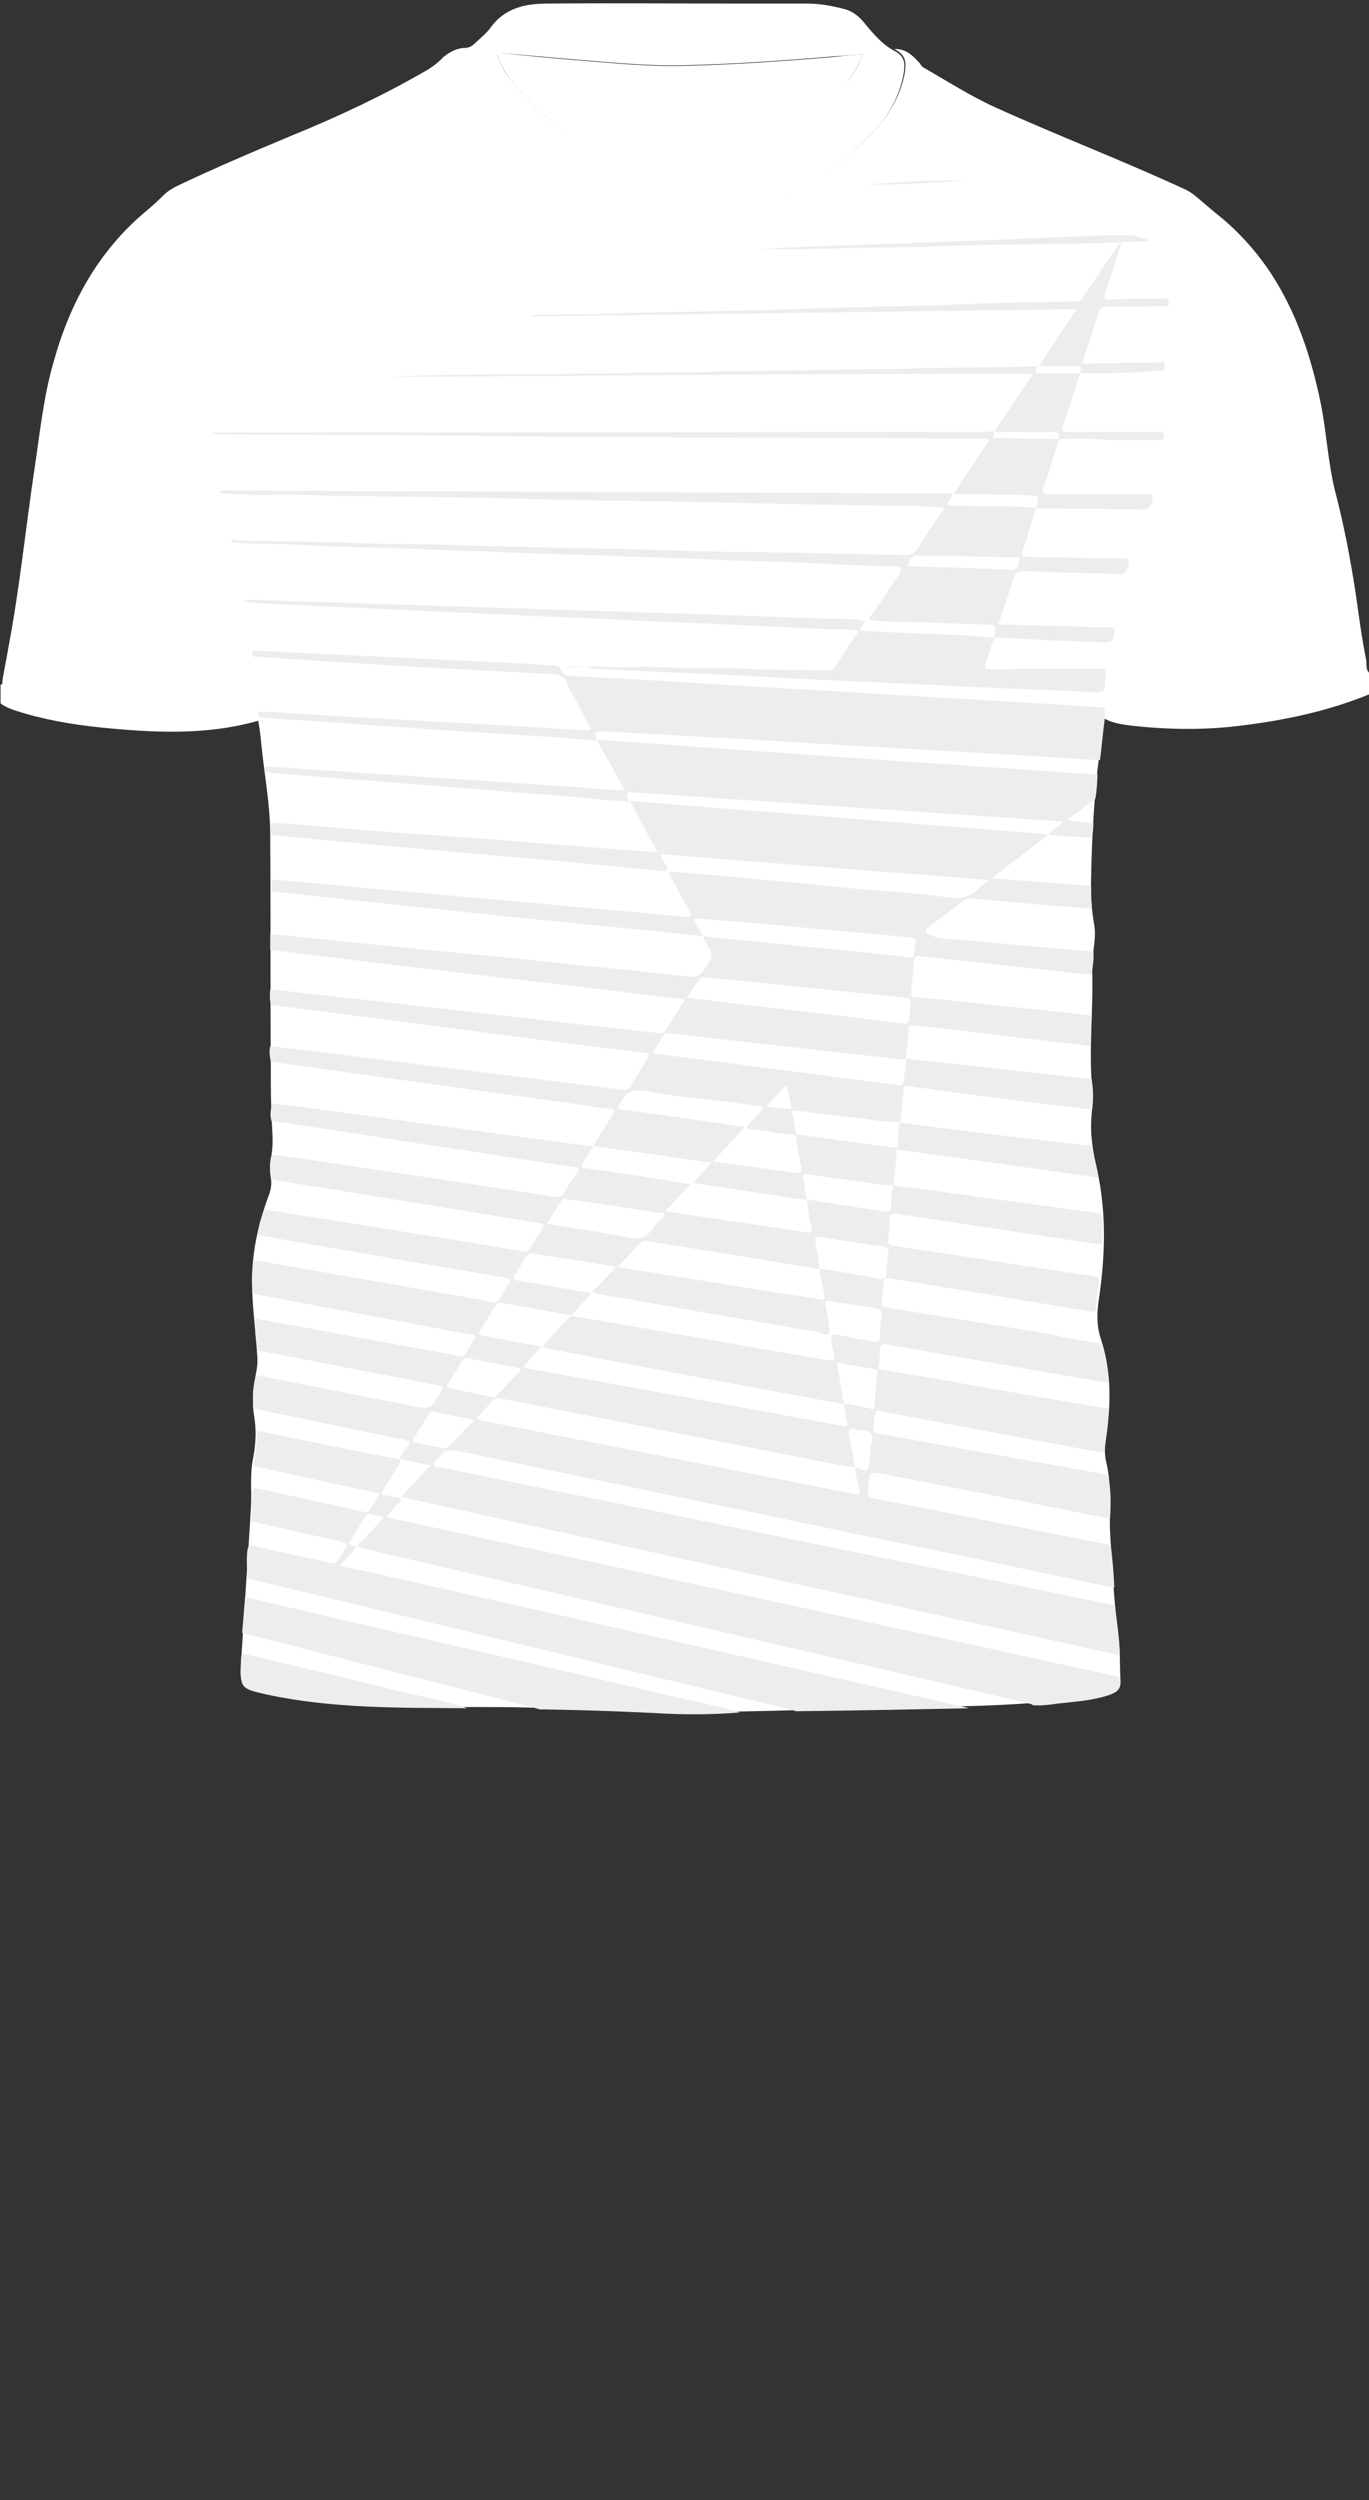 <!--?xml version="1.0" encoding="utf-8"?-->
<!-- Generator: Adobe Illustrator 24.2.3, SVG Export Plug-In . SVG Version: 6.00 Build 0)  -->
<svg version="1.1" id="Camada_1" xmlns="http://www.w3.org/2000/svg" xmlns:xlink="http://www.w3.org/1999/xlink" x="0px" y="0px" viewBox="0 0 229 418" style="enable-background:new 0 0 229 418;" xml:space="preserve">
<rect x="0" y="0" width="229" height="418" fill="#333333" stroke="none"/>
<style type="text/css">
	.st0{fill:#FD0202;}
	.st1{fill:#D80101;}
	.st2{fill:#383737;}
</style>
<g onclick="select(this)" class="" id="gola-primaria" fill="#ffffff">
	<path d="M78,8c0.8-0.1,1.3-0.6,1.8-1.1c0.8-0.7,1.6-1.4,2.2-2.2c2.4-3.4,5.9-4.1,9.6-4.1c10.8-0.1,21.7,0,32.5,0
		c3.7,0,7.4,0,11,0c2.1,0,4.1,0.4,6.1,0.9c1.2,0.3,2.2,1,3.1,2c1.5,1.8,3,3.7,5.1,4.9c1.9,0.9,2.2,2,1.6,4.7c-0.9,4-3.1,7.3-6,10.1
		c-3.2,3.1-6.7,5.8-10.6,8c-2.5,1.4-5,2.6-7.6,3.6c-4.9,1.8-10,2.5-15.3,2.1c-6.9-0.5-13.4-2.4-19.3-6.2c-4.7-3-9.1-6.2-12.5-10.7
		c-1.6-2.1-2.7-4.4-3.4-7C75.9,10.5,76.2,9.2,78,8z M144.3,9.1c-1.6,0.1-3.1,0.2-4.5,0.3c-8.3,0.7-16.6,1.3-25,1.5
		c-6.4,0.2-12.8-0.5-19.1-1C91.8,9.6,88,9.2,84.1,8.9C83.3,8.8,83,9,83.4,9.8c0.5,1.1,1,2.3,1.8,3.2c3.9,4.9,8.5,9,14.2,11.7
		c5.4,2.7,11.2,4.2,17.3,3.4c9.8-1.2,17.7-6,24.1-13.4C142.3,13.2,143.5,11.4,144.3,9.1z"></path>
</g>
<g onclick="select(this)" class="" id="estampa-primaria" fill="#ffffff">
	<path d="M229,116.1c-6.9,2.8-14,4.3-21.3,5.2c-6.2,0.8-12.4,0.7-18.6,0c-1.5-0.2-3.1-0.4-4.6-1.3c-0.2,2.1-0.4,4.1-0.6,6
		c-0.9,7.2-1.3,14.5-1.4,21.8c0,2.2,0.1,4.4,0.5,6.6c0.4,2-0.1,3.9-0.2,5.8c0,0.7-0.2,1.4-0.1,2.2c0.2,6.5-0.6,13.1,0,19.6
		c0.1,1.5,0,3-0.1,4.4c-0.3,3.1,0.2,6.1,0.9,9.1c1.6,7.2,1.4,14.5,0.3,21.8c-0.3,2.1-0.4,4.2,0.3,6.4c1.8,5.4,1.8,11,0.9,16.6
		c-0.2,1.5-0.3,2.9,0.1,4.4c0.9,3.8,0.4,7.7,0.6,11.6c0.3,5.9,0.7,11.8,1.4,17.7c0.3,2,0.2,4.1,0.3,6.2c0,1.7-0.4,2.2-2.1,2.7
		c-3,0.9-6.1,1.2-9.2,1.5c-7.7,0.8-15.4,0.9-23.1,1c-11.2,0.2-22.5,0.7-33.7,0.8c-12.5,0.2-24.9-0.8-37.4-0.8
		c-8.4,0-16.8-0.1-25.2-0.7c-4.1-0.3-8.3-0.8-12.4-1.7c-0.2,0-0.3-0.1-0.5-0.1c-3.4-0.8-3.7-1.2-3.5-4.7c0.5-7.7,1-15.5,1.5-23.2
		c0.1-2.1,0.3-4.1,0.2-6.2c0-1.8,0-3.5,0.4-5.3c0.4-2.3,0.5-4.5,0.1-6.8c-0.4-2.5-0.1-5,0.4-7.5c0.2-1,0.2-2,0.1-3
		c-0.3-4.5-1-9.1-0.8-13.6c0.2-4.4,1.2-8.5,2.7-12.6c0.4-1,0.6-2,0.4-3.1c-0.2-1.2-0.2-2.5,0.1-3.7c0.3-1.7,0.2-3.3,0.1-5
		c-0.2-3.3-0.2-6.5-0.2-9.8c-0.1-12.9,0-25.9-0.1-38.8c0-5.1-1-10.2-1.5-15.3c-0.1-1.3-0.3-2.6-0.5-3.8c-8.8,2.5-17.7,2-26.6,1.1
		c-4.7-0.5-9.4-1.3-14-2.8c-0.9-0.3-1.7-0.6-2.5-1.2c0-1,0-2.1,0-3.1c0.4-0.1,0.3-0.4,0.3-0.7c0.3-1.8,0.7-3.7,1-5.5
		c1.9-10,2.9-20.1,4.4-30.1c0.9-6,1.5-12,3.2-17.8c2.7-9.7,7.4-18.3,15.2-24.9c1.1-0.9,2.2-1.9,3.2-2.9c0.6-0.6,1.3-1,2-1.4
		c6.5-3.1,13.1-5.9,19.8-8.7c7.6-3.1,15-6.6,22.1-10.7c1-0.6,2-1.3,2.8-2.2C75.2,8.7,76.4,8,78,8c-1.7,1.3-2.1,2.5-1.5,4.8
		c0.7,2.5,1.8,4.8,3.4,7c3.3,4.5,7.8,7.8,12.5,10.7c5.9,3.7,12.4,5.7,19.3,6.2c5.2,0.4,10.3-0.4,15.3-2.1c2.7-1,5.2-2.2,7.6-3.6
		c3.9-2.2,7.4-4.9,10.6-8c2.8-2.8,5.1-6.1,6-10.1c0.6-2.7,0.2-3.8-1.6-4.7c1.8-0.1,3,1,4.1,2.2c0.3,0.3,0.4,0.7,0.8,0.9
		c4,2.3,7.9,4.8,12.1,6.7c10.4,4.7,21.1,8.8,31.5,13.6c0.7,0.3,1.3,0.7,1.9,1.2c1.1,0.9,2.1,1.8,3.2,2.7c3.7,2.9,6.8,6.3,9.4,10.2
		c4.3,6.6,6.7,13.9,8.3,21.6c1,4.9,1.2,9.8,2.4,14.7c1.5,5.7,2.6,11.5,3.5,17.4c0.5,3.6,1,7.3,1.7,10.8c0.2,0.8-0.2,1.9,0.8,2.5
		C229,113.7,229,114.9,229,116.1z"></path>
	<path d="M144.3,9.1c-0.8,2.3-2.1,4.1-3.5,5.8c-6.4,7.4-14.3,12.2-24.1,13.4c-6.1,0.7-11.8-0.8-17.3-3.4C93.8,22,89.1,18,85.2,13
		c-0.8-1-1.3-2.1-1.8-3.2c-0.4-0.9-0.1-1,0.7-0.9c3.9,0.4,7.7,0.8,11.6,1.1c6.4,0.5,12.7,1.2,19.1,1c8.3-0.2,16.7-0.8,25-1.5
		C141.3,9.3,142.7,9.2,144.3,9.1z"></path>
</g>
<g onclick="select(this)" class="" id="estampa-secundaria" fill="#ededed">
	<path d="M184.2,224.6c0.8,2.1,1.1,4.3,1.2,6.5c-0.2,0-0.5,0-0.7,0c-12.1-2.1-24.2-4.2-36.3-6.3
		c-0.9-0.2-1.1,0.1-1.2,0.9c-0.1,1.1,0,2.2-0.3,3.3c-2-0.4-4.1-0.6-6.1-1.1c-0.8-0.2-0.8,0-0.7,0.7c0.4,2,0.7,4.1,1,6.1
		c-0.3,0-0.6,0-0.8-0.1c-6.5-1.2-13-2.4-19.5-3.6c-9.3-1.7-18.6-3.5-27.9-5.3c-0.7-0.1-1.5-0.1-2.2-0.6c1.6-1.7,3.1-3.4,4.8-5.2
		c-4-0.7-7.8-1.4-11.6-2.1c-0.6-0.1-0.8,0.2-1.1,0.6c-0.8,1.4-1.7,2.7-2.5,4.1c-0.4,0.6-0.1,0.7,0.4,0.8c1.3,0.2,2.5,0.5,3.8,0.7
		c2,0.4,4,0.8,6.1,1.1c-1.1,1.2-2,2.2-3,3.4c0.3,0.1,0.5,0.2,0.7,0.3c4,0.7,8.1,1.5,12.1,2.2c9.9,1.8,19.8,3.6,29.7,5.4
		c3.6,0.7,7.2,1.3,10.8,2c0.6,0.1,1,0.1,0.8-0.7c-0.3-1-0.4-2-0.6-3.1c1.5,0.3,3,0.5,4.4,0.9c0.7,0.2,0.8-0.1,0.8-0.7
		c0.1-2,0.3-3.9,0.5-5.9c5.4,0.9,10.9,1.8,16.4,2.8c7.4,1.3,14.8,2.6,22.2,3.8c0.1,2.5-0.4,4.9-0.7,7.3c-0.2,0-0.5,0-0.7,0
		c-7.9-1.5-15.8-2.9-23.6-4.4c-4.3-0.8-8.6-1.6-12.9-2.4c-0.3-0.1-0.9-0.3-1,0.1c-0.3,1-0.5,2.1-0.3,3.1c0.1,0.6,1,0.5,1.6,0.6
		c7.4,1.4,14.7,2.7,22.1,4c5.1,0.9,10.3,1.8,15.4,2.8c0.6,2.4,0.5,4.8,0.4,7.2c-0.4,0-0.7,0-1.1-0.1c-5-1-10-2-15-3
		c-7.2-1.4-14.3-2.8-21.5-4.2c-2.8-0.5-2.7-0.5-2.9,2.5c-0.1,1.1,0.2,1.4,1.3,1.6c6.5,1.2,12.9,2.5,19.4,3.8
		c6.6,1.3,13.3,2.6,19.9,3.9c0.3,2.4,0.5,4.8,0.6,7.1c-0.4-0.1-0.9-0.1-1.3-0.2c-2.9-0.6-5.7-1.2-8.6-1.8
		c-11.4-2.4-22.8-4.8-34.2-7.1c-8.5-1.8-16.9-3.6-25.4-5.3c-13.4-2.8-26.8-5.6-40.2-8.4c-1.4-0.3-2.4-0.2-3.2,1
		c-0.3,0.5-1.1,0.7-0.9,1.3c0.2,0.5,1,0.4,1.5,0.5c9.2,1.9,18.4,3.8,27.5,5.6c8.8,1.8,17.5,3.6,26.3,5.4c12.2,2.5,24.5,5,36.7,7.5
		c7.3,1.5,14.6,3,21.9,4.5c0.3,2.8,0.8,5.5,0.8,8.3c-1.3-0.3-2.5-0.5-3.8-0.8c-12.6-2.8-25.1-5.5-37.6-8.3
		c-14.7-3.2-29.5-6.5-44.2-9.7c-9.1-2-18.2-4-27.2-6c-2.4-0.5-4.8-1.1-7.4-1.6c1.7-1.9,3.3-3.6,4.9-5.3c-1.8-0.4-3.4-0.7-5.2-1.1
		c0.5-0.8,0.8-1.4,1.3-2c0.6-0.7,0.5-1-0.5-1.2c-8.4-1.7-16.8-3.5-25.2-5.2c-0.2-1.9-0.1-3.7,0.4-5.5c0.3,0,0.6,0.1,1,0.1
		c8.3,1.6,16.6,3.3,24.9,4.9c3.4,0.7,3.3,0.6,5.1-2.4c0.4-0.7,0.3-0.9-0.5-1c-3.5-0.6-7-1.4-10.5-2c-6.6-1.3-13.1-2.6-19.7-3.8
		c-0.4-1.8-0.4-3.5-0.5-5.3c0.1,0,0.2,0,0.4,0c10.6,1.9,21.1,3.9,31.7,5.8c3.4,0.6,2.4,1.1,4.3-1.9c0.1-0.2,0.2-0.4,0.3-0.5
		c0.3-0.4,0.3-0.7-0.3-0.8c-0.7-0.1-1.3-0.2-2-0.3c-11.6-2.2-23.1-4.3-34.7-6.5c-0.1-1.9-0.3-3.8,0.2-5.6c0.4,0.1,0.9,0.1,1.3,0.2
		c12.2,2.1,24.4,4.3,36.6,6.4c3.3,0.6,2.3,1.1,4.2-1.9c0.1-0.2,0.2-0.4,0.4-0.6c0.7-0.8,0.3-1.1-0.6-1.2c-7.4-1.3-14.8-2.5-22.2-3.8
		c-6.4-1.1-12.7-2.2-19.1-3.3c0.1-1.5,0.6-2.9,1.1-4.3c4.8,0.8,9.6,1.5,14.4,2.3c9.6,1.5,19.2,3.1,28.8,4.7c0.5,0.1,0.9,0.1,1.2-0.4
		c0.7-1.1,1.4-2.3,2.1-3.4c0.3-0.6,0.3-0.8-0.4-0.9c-2.5-0.4-5-0.8-7.4-1.2c-9.2-1.5-18.3-3-27.5-4.5c-3.3-0.5-6.7-1-10-1.6
		c-0.3-1.4-0.3-2.8,0.1-4.2c1.9,0.3,3.8,0.5,5.7,0.8c7.3,1.1,14.7,2.2,22,3.3c6.6,1,13.1,2,19.6,3c0.8,0.1,1.3-0.1,1.7-0.9
		c0.6-1.1,1.3-2.1,2-3.1c0.6-0.8,0.2-0.9-0.6-1c-5.6-0.8-11.3-1.7-16.9-2.6c-5.5-0.8-11-1.6-16.5-2.5c-5.7-0.9-11.4-1.8-17.1-2.6
		c-0.3-1-0.1-1.9,0.1-2.9c1.5,0.2,2.9,0.3,4.4,0.5c5.7,0.8,11.3,1.5,17,2.3c5.6,0.8,11.2,1.5,16.8,2.3c5.2,0.7,10.3,1.4,15.5,2.1
		c-0.5,0.9-1.1,1.8-1.6,2.6c-0.4,0.6-0.4,0.9,0.4,1c5.7,0.8,11.3,1.7,17,2.6c0.3,0.1,0.7,0.1,1-0.2c0.9-1,1.9-2.1,3-3.3
		c-2.7-0.4-5.2-0.7-7.6-1.1c-4.1-0.6-8.1-1.1-12.2-1.7c1.1-1.8,2.2-3.5,3.3-5.3c0.4-0.7,0.3-0.9-0.5-0.9c-1.2-0.1-2.3-0.3-3.4-0.5
		c-7.2-1-14.4-2-21.7-3c-5.5-0.8-11.1-1.5-16.6-2.3c-5-0.7-10-1.4-15-2.1c-0.2-0.9-0.3-1.7-0.1-2.6c3.1,0.4,6.2,0.7,9.3,1.1
		c6.1,0.8,12.2,1.5,18.3,2.3c5.7,0.7,11.4,1.4,17.1,2.1c4.8,0.6,9.5,1.2,14.2,1.8c0.7,0.1,1.2-0.1,1.5-0.8c0.7-1.2,1.5-2.4,2.2-3.6
		c1.1-1.7,1-1.7-0.9-1.9c-6.7-0.8-13.3-1.6-19.9-2.5c-8.4-1.1-16.8-2.2-25.3-3.3c-5.5-0.7-10.9-1.4-16.4-2.1
		c-0.2-0.9-0.2-1.7-0.1-2.6c3.5,0.4,7,0.8,10.6,1.2c4.8,0.5,9.5,1,14.3,1.6c4.7,0.5,9.4,1.1,14.1,1.6c4.7,0.5,9.4,1.1,14.1,1.6
		c3.9,0.4,7.8,0.9,11.8,1.3c0.4,0,0.8,0.2,1.1-0.2c1.1-1.8,2.2-3.6,3.4-5.4c-2.7-0.3-5.1-0.6-7.6-0.9c-6.4-0.8-12.9-1.6-19.3-2.3
		c-7.6-0.9-15.3-1.8-22.9-2.7c-6.5-0.8-13.1-1.6-19.6-2.4c0-0.9,0-1.7,0-2.6c1.2,0.1,2.3,0.1,3.5,0.3c6.9,0.7,13.8,1.4,20.7,2.1
		c5.1,0.5,10.2,1,15.4,1.5c5.2,0.5,10.3,1.1,15.5,1.6c4.4,0.4,8.7,0.9,13.1,1.4c3.6,0.4,3.5,0.5,5.4-2.6c0.3-0.5,0.3-0.9,0.1-1.4
		c-0.4-0.9-1.1-1.6-1.3-2.6c5.2,0.6,10.5,1.1,15.7,1.6c5.8,0.6,11.6,1.1,17.4,1.8c2.7,0.3,2,0.6,2.4-2.1c0.1-0.8-0.2-1-1-1.1
		c-5.5-0.5-11-1-16.6-1.5c-4.1-0.4-8.1-0.8-12.1-1.1c-2.1-0.2-4.3-0.3-6.4-0.5c-0.8-0.1-1,0.1-0.6,0.8c0.4,0.7,0.8,1.4,1.2,2.1
		c-0.4,0-0.8,0-1.2-0.1c-5.3-0.6-10.6-1.1-15.8-1.6c-5.7-0.6-11.3-1.1-17-1.7c-6.5-0.7-13.1-1.4-19.6-2.1c-6.2-0.6-12.4-1.3-18.5-2
		c-0.1-0.6-0.1-1.3,0-1.9c0.7,0,1.4,0,2,0.1c6.5,0.6,13,1.2,19.5,1.8c5,0.4,10,0.9,15,1.3c5.8,0.5,11.7,1.1,17.5,1.6
		c4.8,0.4,9.7,0.9,14.5,1.3c0.5,0.1,1.1,0.2,1.7-0.1c-1.3-2.5-2.6-4.8-3.9-7.3c0.5,0,0.8,0,1.2,0c3.2,0.3,6.4,0.5,9.5,0.8
		c6.6,0.6,13.2,1.2,19.8,1.9c5.6,0.5,11.2,0.8,16.8,1.6c3,0.5,4.4-1.4,6.3-3c-18.3-1.4-36.5-2.8-54.9-4.3c0,0.2,0,0.4,0.1,0.5
		c0.3,0.8,1.3,1.7,0.9,2.1c-0.5,0.5-1.7,0.1-2.7,0c-5.8-0.5-11.5-1.1-17.3-1.6c-4.9-0.4-9.8-0.9-14.7-1.3
		c-6.6-0.6-13.2-1.2-19.8-1.8c-3.9-0.4-7.8-0.7-11.7-1.1c0-0.3-0.1-0.6-0.1-1c-0.2-1.3,0.7-1,1.4-1c6.6,0.5,13.2,1.1,19.8,1.6
		c3.8,0.3,7.6,0.5,11.5,0.8c5.6,0.4,11.2,0.9,16.8,1.3c2.8,0.2,5.6,0.5,8.5,0.7c2.2,0.2,4.4,0.3,6.8,0.5c-1.6-2.9-3.1-5.7-4.6-8.6
		c23.4,1.9,46.5,3.7,70,5.6c-3.2,2.5-6.2,4.8-9.5,7.3c2.3,0.2,4.3,0.4,6.4,0.5c3.4,0.3,6.8,0.6,10.1,0.8c-0.2,1.3,0.3,2.5,0.2,3.8
		c-1.9-0.1-3.7-0.3-5.6-0.4c-4.9-0.4-9.8-0.9-14.6-1.3c-0.4,0-0.7-0.1-1,0.2c-2.1,1.6-4.1,3.1-6.2,4.7c-0.5,0.4-0.5,0.8,0,1
		c0.7,0.3,1.4,0.7,2.2,0.8c1.7,0.1,3.4,0.3,5.1,0.4c6.8,0.6,13.6,1.2,20.4,1.8c0.1,1.3-0.1,2.5-0.3,3.8c-2.6-0.1-5.2-0.5-7.7-0.8
		c-4.4-0.4-8.8-0.9-13.2-1.4c-2.6-0.3-5.1-0.5-7.7-0.8c-0.5-0.1-1-0.2-1.1,0.6c-0.1,1.8-0.3,3.6-0.5,5.4c-0.1,0.6,0.2,0.8,0.7,0.8
		c5.6,0.5,11.1,1.1,16.7,1.7c4.3,0.4,8.6,0.9,12.8,1.4c-0.1,1.7-0.2,3.4-0.2,5.1c-0.5-0.1-0.9-0.1-1.4-0.2
		c-3.8-0.4-7.6-0.9-11.4-1.3c-5.6-0.7-11.2-1.4-16.8-2c-0.5-0.1-0.8,0-0.8,0.6c-0.1,1.7-0.3,3.4-0.5,5.1c-0.6,0-1.2,0-1.8-0.1
		c-3.3-0.4-6.6-0.7-9.9-1.1c-5.3-0.6-10.7-1.2-16-1.8c-3.8-0.4-7.7-0.9-11.5-1.3c-0.5-0.1-1-0.2-1.3,0.3c-0.6,0.9-1.2,1.9-1.8,3
		c4.5,0.6,8.8,1.1,13.2,1.7c5.9,0.8,11.8,1.5,17.7,2.3c3.4,0.4,6.7,0.9,10.1,1.3c0.6,0.1,0.9,0,1-0.8c0.1-1.2,0.3-2.4,0.4-3.6
		c10.3,1.1,20.7,2.3,31,3.4c0.3,1.7,0.3,3.4,0.1,5.1c-3.2-0.4-6.3-0.7-9.5-1.1c-7-0.9-14.1-1.8-21.1-2.8c-0.8-0.1-1,0.1-1,0.9
		c-0.1,1.7-0.3,3.4-0.5,5.1l0,0c-2.8,0.1-5.4-0.6-8.2-0.8c-3-0.3-6-0.7-9-1.1c-0.7-0.1-1,0.1-0.8,0.8c0.3,1.1,0.4,2.2,0.6,3.3
		c-2.6-0.3-5.1-0.7-7.7-1c-0.7-0.1-0.7-0.4-0.3-0.8c0.7-0.7,1.3-1.4,2-2.1c0.2-0.2,0.5-0.4,0.4-0.7c-0.1-0.4-0.4-0.2-0.7-0.3
		c-1.5-0.2-3-0.4-4.5-0.6c-4.9-0.6-9.8-1-14.6-1.9c-2.3-0.4-3.3,0.4-4.1,2.2c0,0,0,0.1-0.1,0.1c-0.4,0.5-0.3,0.7,0.4,0.8
		c5.2,0.7,10.4,1.4,15.6,2.2c1.6,0.2,3.2,0.5,5,0.7c-1.8,2-3.5,3.8-5.3,5.8c4.8,0.6,9.4,1.3,13.9,1.9c1,0.1,0.9-0.4,0.8-1.1
		c-0.3-1.8-0.8-3.6-0.9-5.4c5.6,0.8,11.2,1.6,16.8,2.3c0.1,0.1,0.1,0.1,0.1,0.2c-0.1,2.1-0.3,4.1-0.6,6.1c-0.6,0-1.1,0-1.7-0.1
		c-4.3-0.6-8.5-1.2-12.8-1.8c-0.6-0.1-0.7,0.1-0.6,0.7c0.3,1.2,0.4,2.4,0.6,3.5c-0.6,0-1.1,0-1.7-0.1c-5.5-0.8-11-1.7-16.4-2.5
		c-0.4-0.1-1-0.3-1.4,0.2c-1.3,1.4-2.7,2.9-4.1,4.4c0.3,0.1,0.5,0.1,0.6,0.1c4.3,0.6,8.5,1.3,12.8,1.9c3.3,0.5,6.7,1,10.1,1.5
		c0.8,0.1,1.2,0.1,0.9-0.9c-0.4-1.5-0.5-3.1-0.8-4.6c0.1,0,0.3,0.1,0.5,0.1c4.3,0.7,8.5,1.3,12.8,2c0.6,0.1,0.7-0.3,0.8-0.7
		c0.1-1.3,0.2-2.5,0.4-3.8c1.6,0.4,3.3,0.5,4.9,0.7c10,1.4,19.9,2.7,29.9,4.1c0.3,1.7,0.4,3.5,0.1,5.2c-0.3-0.1-0.6-0.1-0.8-0.1
		c-7.9-1.2-15.8-2.4-23.8-3.6c-3.1-0.5-6.3-0.9-9.4-1.4c-1-0.2-1.5,0-1.5,1.2c0,1-0.1,2.1-0.2,3.1c-0.1,0.7,0.2,0.9,0.9,1
		c6.8,1,13.6,2,20.4,3.1c4.6,0.7,9.3,1.4,13.9,2.1c0,2-0.4,3.9-0.6,5.8c-0.4,0-0.8,0-1.2-0.1c-4.6-0.8-9.2-1.5-13.8-2.3
		c-6.4-1.1-12.9-2.1-19.4-3.2c-0.6-0.1-0.9,0-1,0.7c-0.1,1.1-0.2,2.1-0.3,3.2c-0.1,0.7,0.2,0.9,0.8,1c1.2,0.2,2.4,0.4,3.7,0.6
		c7.8,1.3,15.7,2.5,23.5,3.8C178.6,223.8,181.4,224.2,184.2,224.6z M137.1,212.2c-9.6-1.6-19.3-3.2-28.9-4.7c-0.4-0.1-0.8,0-1.1,0.3
		c-1.2,1.3-2.4,2.6-3.6,3.8c0.2,0.4,0.5,0.3,0.8,0.4c8.3,1.3,16.7,2.7,25,4c2.6,0.4,5.2,0.8,7.8,1.2c0.4,0.1,1,0.3,0.8-0.5
		C137.6,215.1,137.3,213.6,137.1,212.2c0.3,0,0.6,0,0.9,0c3.1,0.5,6.1,1,9.2,1.6c0.7,0.1,1.1,0,1.1-0.9c0-1.1,0.1-2.2,0.3-3.3
		c0.1-0.8-0.2-1.1-0.9-1.2c-3.5-0.5-7-1-10.5-1.6c-0.9-0.1-0.9,0.2-0.8,0.9C136.6,209.2,137,210.6,137.1,212.2z M143,245.3
		c-0.4,0-0.9,0-1.3-0.1c-8.6-1.7-17.3-3.4-25.9-5.1c-10.7-2.1-21.4-4.2-32-6.3c-0.5-0.1-1-0.1-1.3,0.3c-0.9,1-1.9,2-2.9,3.1
		c0.4,0.1,0.7,0.2,0.9,0.3c5.8,1.1,11.6,2.3,17.4,3.4c10.1,2,20.3,4,30.4,6c4.8,0.9,9.5,1.9,14.3,2.8c0.9,0.2,1.4,0.2,1.1-1
		C143.3,247.6,143.2,246.4,143,245.3c2.2,0.8,2.2,0.8,2.5-1.4c0.1-0.5,0.1-1,0.1-1.5c0-0.9,0.6-2,0.1-2.7c-0.6-0.7-1.8-0.4-2.7-0.7
		c-1-0.3-1.1,0.1-1,0.9C142.4,241.7,142.7,243.5,143,245.3z M103.1,211.8c-4.7-0.8-9.3-1.5-13.8-2.2c-0.6-0.1-1,0-1.4,0.6
		c-0.5,0.9-1.1,1.9-1.7,2.8c-0.5,0.7-0.3,0.9,0.4,1.1c2,0.3,4,0.7,6,1c2.1,0.4,4.1,0.7,6.4,1.1c-1.2,1.3-2.3,2.5-3.5,3.8
		c3.1,0.5,6,1,8.9,1.5c8.3,1.4,16.5,2.9,24.7,4.3c3.1,0.5,6.2,1.1,9.3,1.6c0.8,0.1,1.4,0.1,1.1-1c-0.2-0.7-0.3-1.4-0.4-2.1
		c-0.2-1.2-0.1-1.3,1.1-1.1c2,0.4,3.9,0.7,5.9,1.1c0.7,0.1,1.1,0,1.1-0.9c0-1.1,0.1-2.3,0.3-3.4c0.1-0.9-0.3-1.2-1.1-1.3
		c-2.4-0.4-4.8-0.7-7.2-1.1c-1.2-0.2-1.3-0.2-1,1.1c0.2,1.2,0.4,2.4,0.6,3.6c0.1,0.8-0.4,1-0.9,0.8c-1.1-0.5-2.3-0.6-3.5-0.8
		c-9.9-1.7-19.9-3.4-29.8-5.2c-1.8-0.3-3.7-0.5-5.6-1.1C100.5,214.6,101.7,213.3,103.1,211.8z M114.9,166.8
		c4.8,0.6,9.4,1.1,14.1,1.7c4.4,0.5,8.7,1,13.1,1.5c2.9,0.4,5.9,0.7,8.8,1.1c0.8,0.1,1.1-0.1,1.2-0.9c0.1-0.8,0.1-1.7,0.2-2.5
		c0.1-0.6-0.1-0.8-0.8-0.9c-3-0.3-6-0.6-9-0.9c-4.5-0.5-9-0.9-13.4-1.4c-3.7-0.4-7.3-0.7-10.9-1.1c-0.5-0.1-1-0.1-1.3,0.5
		C116.2,164.8,115.6,165.7,114.9,166.8z M91.5,204.6c0.2,0.1,0.4,0.1,0.5,0.1c4.3,0.7,8.7,1.3,13,2.2c1.8,0.4,3.1,0.1,4.1-1.4
		c0.4-0.6,1-1.1,1.5-1.7c0.2-0.2,0.6-0.4,0.5-0.8c-0.1-0.3-0.5-0.2-0.8-0.2c-5.1-0.8-10.2-1.6-15.4-2.3c-0.5-0.1-0.8-0.1-1.1,0.4
		C93,202.1,92.3,203.3,91.5,204.6z M82.6,233.6c0.3,0.1,0.5-0.3,0.8-0.6c1.1-1.1,2.1-2.3,3.2-3.4c0.2-0.2,0.5-0.3,0.5-0.6
		c-0.1-0.4-0.5-0.3-0.8-0.4c-2.7-0.5-5.3-1-8-1.5c-0.4-0.1-0.7,0-0.9,0.3c-0.8,1.3-1.6,2.6-2.5,4c-0.2,0.4-0.2,0.6,0.3,0.7
		C77.5,232.6,79.9,233,82.6,233.6z M79.3,237.4c-2.4-0.5-4.6-0.9-6.7-1.4c-0.4-0.1-0.7,0.1-0.9,0.5c-0.8,1.3-1.6,2.6-2.5,3.9
		c-0.3,0.5-0.2,0.7,0.3,0.8c1.5,0.3,3,0.6,4.6,0.9c0.3,0.1,0.6,0.1,0.9-0.2C76.4,240.5,77.8,239,79.3,237.4z M131.6,181.3
		c-1.2,1.3-2.3,2.4-3.4,3.7c1.2,0.2,2.2,0.3,3.3,0.4c0.8,0.1,0.9-0.2,0.8-0.9C132,183.6,131.8,182.6,131.6,181.3z"></path>
	<path d="M42,254.3c0-1,0.1-1.9,0.1-2.9c0-0.3,0.1-0.6,0.1-0.8c0-2,0-1.9,2-1.5c5.5,1.2,10.9,2.4,16.4,3.6
		c0.4,0.1,0.9,0.3,1.2-0.2c0.6-0.9,1.1-1.8,1.7-2.8c-1.7-0.4-3.2-0.7-4.7-1c-5.5-1.2-10.9-2.4-16.3-3.6c0.1-2,0.6-3.9,0.5-5.9
		c7.8,1.6,15.5,3.2,23.3,4.7c0.7,0.1,0.7,0.4,0.4,1c-0.9,1.4-1.7,2.8-2.6,4.2c-0.4,0.6-0.3,0.8,0.4,0.9c0.7,0.1,1.3,0.3,2,0.4
		c0.8,0.1,0.7,0.4,0.2,0.9c-0.7,0.7-1.4,1.4-2,2.3c0.1,0.1,0.2,0.1,0.2,0.1c19.6,4.3,39.2,8.5,58.8,12.8
		c15.9,3.5,31.8,6.9,47.7,10.4c5.3,1.2,10.7,2.3,16,3.5c0.2,1.8-0.2,2.4-1.9,3c-2.7,0.9-5.6,1.1-8.4,1.4c-1.4,0.2-2.9,0.4-4.3,0.3
		c-0.1-0.1-0.2-0.1-0.3-0.2c-7.5-1.8-15.1-3.5-22.6-5.3c-16.2-3.8-32.4-7.5-48.6-11.3c-11.5-2.7-23-5.3-34.5-8
		c-2.3-0.5-4.6-1.1-7.1-1.7c1.5-1.7,3-3.2,4.5-4.9c-0.8-0.2-1.3-0.3-1.9-0.5c-0.6-0.2-1,0-1.3,0.5c-0.8,1.3-1.5,2.5-2.3,3.8
		c-0.3,0.4-0.5,0.8,0.3,0.9c0.8,0.1,0.6,0.4,0.2,0.8c-0.8,0.8-1.5,1.7-2.4,2.6c2,0.4,3.9,0.8,5.7,1.2c17.4,3.9,34.8,7.9,52.2,11.8
		c11.4,2.6,22.9,5.2,34.3,7.8c4.4,1,8.7,1.9,13.1,3c-9.7,0.2-19.4,0.4-29,0.5c-0.2-0.1-0.4-0.2-0.5-0.2c-8.3-2-16.6-4-24.9-6
		c-16.1-3.9-32.2-7.8-48.4-11.7c-6-1.4-11.9-2.9-17.9-4.3c-0.1-1.5-0.3-4.9,0.3-5.6c4,0.9,7.9,1.8,11.9,2.6c3.1,0.7,2.1,1,4-1.7
		c0.7-1,0.5-1.2-0.6-1.5C51.9,256.6,47,255.5,42,254.3z"></path>
	<path d="M99.8,123.8c-5.2-0.4-10.4-0.8-15.6-1.1c-2.8-0.2-5.6-0.3-8.4-0.5c-6.7-0.5-13.4-0.9-20-1.4
		c-3.8-0.3-7.6-0.5-11.5-0.8c-0.4,0-1.1,0.1-1.1-0.6c0-0.7,0.7-0.4,1.1-0.4c6.8,0.4,13.7,0.8,20.5,1.2c6.1,0.3,12.3,0.7,18.4,1
		c4.9,0.3,9.8,0.6,14.7,0.9c0.3,0,0.5,0,1-0.1c-0.8-1.5-1.5-2.8-2.2-4.2c-0.6-1.2-1.4-2.3-1.8-3.5c-0.5-1.3-1.4-1.5-2.6-1.6
		c-6.4-0.3-12.8-0.7-19.1-1c-5.6-0.3-11.2-0.7-16.7-1c-4.5-0.3-9.1-0.6-13.6-0.9c-0.3,0-0.8,0.1-0.7-0.5c0-0.6,0.4-0.5,0.8-0.5
		c4.9,0.2,9.7,0.5,14.6,0.7c4.2,0.2,8.4,0.4,12.6,0.6c6.1,0.3,12.3,0.6,18.4,0.9c1.1,0.1,2.2,0.2,3.2,0.2c1,0,1.9,0,2.3,1.2
		c0.2,0.5,0.8,0.5,1.4,0.6c7.5,0.4,15,0.8,22.5,1.3c6.8,0.4,13.5,0.8,20.3,1.2c6.8,0.4,13.5,0.8,20.3,1.2c6.8,0.4,13.5,0.8,20.3,1.2
		c1.6,0.1,3.3,0.3,4.9,0.3c0.9,0,1.1,0.3,1,1.1c0,0.3,0,0.6,0,0.8c-0.3,2.3-0.5,4.7-0.8,7c-2.7-0.2-5.3-0.3-8-0.5
		c-5.1-0.3-10.2-0.6-15.3-0.9c-7-0.4-13.9-0.8-20.9-1.2c-5.6-0.3-11.2-0.7-16.8-1c-7.2-0.4-14.4-0.8-21.6-1.2
		C99.4,122.3,99.4,122.3,99.8,123.8L99.8,123.8z"></path>
	<path d="M182.6,140.1c-2.3-0.2-4.7-0.3-7.2-0.5c0.6-1,1.7-1.3,2.4-2.2c-1.4-0.1-2.5-0.3-3.7-0.3
		c-5.4-0.4-10.9-0.7-16.4-1.1c-6.9-0.5-13.8-0.9-20.8-1.4c-5.9-0.4-11.7-0.8-17.5-1.2c-4.4-0.3-8.8-0.6-13.1-0.9
		c-1.6-0.1-1.6-0.1-1.1,1.5c-1.9-0.1-3.7-0.2-5.5-0.4c-4.4-0.4-8.8-0.8-13.2-1.1c-6.7-0.6-13.4-1.1-20.1-1.6
		c-4.6-0.4-9.2-0.7-13.8-1.1c-2.7-0.2-5.5-0.4-8.2-0.7c-0.2-0.3-0.2-0.6-0.2-0.9c3.4,0,6.8,0.4,10.1,0.6c7.6,0.5,15.3,1,22.9,1.5
		c5.9,0.4,11.8,0.8,17.7,1.2c2.8,0.2,5.6,0.4,8.3,0.6c0.3,0,0.7,0,1.3,0c-1.6-2.9-3.1-5.6-4.7-8.4l0,0c1.6,0.1,3.2,0.1,4.8,0.3
		c7.4,0.5,14.8,1.1,22.2,1.6c5.7,0.4,11.4,0.8,17.2,1.2c6.8,0.5,13.7,0.9,20.5,1.4c6.4,0.4,12.7,0.9,19.1,1.3
		c-0.1,1.4-0.1,2.7-0.4,4.1c-1.5,1.1-3,2.3-4.6,3.4c0.8,0.4,1.5,0.3,2.2,0.4c0.7,0.1,1.4,0.1,2.1,0.2
		C182.9,138.5,182.8,139.3,182.6,140.1z"></path>
	<path d="M123.8,286.3c-4.8,0.4-9.5,0.4-14.3,0.1c-6.1-0.3-12.1-0.5-18.2-0.6c-0.3,0-0.6,0-1,0c-0.3-0.1-0.7-0.2-1-0.3
		c-9.5-2.4-19-4.9-28.5-7.3c-6.8-1.7-13.5-3.5-20.3-5.2c0.2-2,0.3-3.9,0.5-5.9c0.3,0,0.6,0,0.8,0.1c6.6,1.5,13.1,3.1,19.7,4.6
		c17.4,4,34.8,8,52.3,12.1C117.2,284.7,120.6,285.3,123.8,286.3z"></path>
	<path d="M150.5,187.7c4.2,0.5,8.4,1.1,12.6,1.6c6.5,0.8,13,1.5,19.5,2.3c0.3,1.8,1,3.5,1.1,5.3
		c-11-1.6-21.9-3.1-32.9-4.6c-0.2,0-0.4,0-0.6,0c-0.1-0.1-0.1-0.1-0.1-0.2C150.4,190.7,150.1,189.1,150.5,187.7L150.5,187.7z"></path>
	<path d="M78.2,285.6c-11.3-0.1-22.5,0.1-33.6-2.3c-4.4-1-4.4-1-4.3-5.5c0-0.4,0.1-0.9,0.1-1.3c2.1,0.3,4.2,0.9,6.3,1.4
		c6.9,1.6,13.8,3.3,20.7,5C71,283.7,74.7,284.4,78.2,285.6z"></path>
	<path d="M166.3,106.6c0,0,0-0.1,0-0.1c0.4-2.1,0.4-2-1.8-2.1c-5.7-0.2-11.3-0.4-17-0.5c-0.7,0-1.3-0.2-2.2-0.3
		c0.9-1.4,1.8-2.7,2.7-4c0.8-1.2,1.6-2.4,2.4-3.6c0.6-1,0.4-1.3-0.7-1.3c-6.8-0.1-13.6-0.6-20.4-0.8c-4.6-0.1-9.1-0.3-13.6-0.5
		c-6.9-0.2-13.9-0.5-20.8-0.7c-4.6-0.1-9.1-0.3-13.6-0.5c-7-0.2-14-0.6-20.9-0.7c-3.5-0.1-7.1-0.2-10.6-0.4c-3.7-0.3-7.4,0-11.2-0.5
		c0.2-0.5,0.6-0.4,0.9-0.3c2.5,0.3,5,0.1,7.4,0.2c4.3,0.1,8.5,0.1,12.8,0.3c5,0.2,10,0.1,15,0.3c6.4,0.2,12.9,0.3,19.3,0.5
		c4.8,0.1,9.7,0.1,14.5,0.3c8,0.3,16.1,0.4,24.1,0.5c6.3,0.1,12.6,0.3,18.9,0.4c1,0,1.5-0.3,2-1.1c1.4-2.3,2.9-4.4,4.5-6.8
		c-1.5-0.1-2.9-0.2-4.3-0.3c-8.3-0.1-16.6-0.2-24.8-0.4c-9.1-0.2-18.2-0.4-27.3-0.5c-3.6-0.1-7.1-0.1-10.7-0.2c-9-0.3-18-0.4-27-0.5
		c-3.6-0.1-7.3,0-10.9-0.2C47.7,82.5,42,83,37,82.4c-0.5-0.1,0-0.3,0-0.4c40.7,0.2,81.5,0.3,122.3,0.5c0,0.8-0.7,1.2-0.9,1.9
		c5,0.5,9.9,0,14.9,0.5l0,0c-0.7,2.4-1.4,4.7-2.2,7.1c-0.3,0.9-0.1,1.1,0.8,1.1c5.3,0.1,10.5,0.2,15.8,0.3c0.4,0,1-0.3,1.1,0.5
		c0.1,0.9-0.6,2.1-1.3,2.1c-2.4-0.1-4.7-0.2-7.1-0.2c-3.1-0.1-6.2-0.2-9.3-0.3c-0.8,0-1.2,0.2-1.5,1c-0.8,2.6-1.7,5.2-2.6,7.9
		c4.2,0.1,8.3,0.2,12.3,0.3c2.2,0.1,4.4,0.2,6.6,0.2c0.6,0,0.6,0.3,0.5,0.7c-0.1,1.7-0.4,1.9-2.1,1.8c-2.8-0.2-5.5-0.2-8.3-0.3
		C172.8,106.9,169.6,106.7,166.3,106.6C166.3,106.6,166.3,106.6,166.3,106.6z M168,95.2c0.4,0,0.9,0.1,1.3,0.1
		c1.2-0.1,1-1.1,1.2-1.8c0.1-0.6-0.6-0.3-1-0.3c-4-0.1-8-0.2-11.9-0.3c-1.4,0-2.9,0-4.3,0c-0.9,0-1.2,0.9-1.4,1.5
		c-0.2,0.4,0.4,0.3,0.7,0.3C157.6,94.8,162.8,95,168,95.2z"></path>
	<path d="M166.3,106.6c-0.5,1.4-0.9,2.8-1.4,4.2c-0.3,0.9-0.2,1.1,0.8,1.1c5.9-0.1,11.8-0.1,17.6-0.1
		c1.9,0,1.7-0.3,1.6,1.6c-0.1,2.3-0.1,2.4-2.4,2.3c-6.2-0.3-12.4-0.5-18.7-0.8c-4.8-0.2-9.6-0.5-14.5-0.7c-6.9-0.3-13.9-0.6-20.8-1
		c-4.8-0.3-9.6-0.5-14.5-0.7c-5-0.2-10-0.5-15.1-0.7c-0.1,0-0.3-0.1-0.7-0.2c0.8-0.3,1.4-0.3,1.9-0.2c2.2,0.3,4.3,0.2,6.5,0.1
		c2.9-0.1,5.8,0.2,8.8,0.2c3,0,6-0.1,9,0.1c4.7,0.3,9.4,0.1,14.1,0.3c0.5,0,0.9,0,1.1-0.5c1.3-2,2.6-4,4-6.1
		c-1.8-0.4-3.4-0.2-5.1-0.3c-6.4-0.3-12.8-0.6-19.1-0.9c-4.2-0.2-8.3-0.3-12.4-0.5c-5.1-0.3-10.1-0.5-15.2-0.7s-10.1-0.5-15.2-0.7
		s-10.1-0.5-15.2-0.7c-5.7-0.3-11.5-0.5-17.2-0.8c-1.2-0.1-2.4-0.2-3.6-0.4c0.8-0.3,1.7-0.2,2.5-0.2c5,0.2,9.9,0.3,14.8,0.5
		c5.3,0.2,10.6,0.3,15.9,0.5c5.1,0.2,10.2,0.3,15.3,0.5c5.3,0.2,10.6,0.3,15.9,0.5c5.2,0.2,10.3,0.3,15.4,0.5
		c7.4,0.2,14.8,0.6,22.1,0.7c0.7,0,1.4,0.2,2.2,0.3c-0.3,0.6-0.6,1-1,1.6C151.7,106,159,105.9,166.3,106.6
		C166.3,106.6,166.3,106.6,166.3,106.6z"></path>
	<path d="M173.3,85c0.6-2.2,0.6-2.1-1.7-2.2c-3.9-0.2-7.9-0.1-12.1-0.2c2.1-3.1,4-6.1,6-9c-0.2-0.3-0.5-0.2-0.7-0.2
		c-8.5-0.1-17-0.2-25.5-0.2c-9.1-0.1-18.2,0.1-27.3-0.1c-10.2-0.2-20.3,0-30.5-0.2c-9.7-0.2-19.4-0.1-29.1-0.2
		c-5.2,0-10.4,0-15.6-0.1c-0.3,0-0.7,0.1-1.2-0.3c0.6,0,1,0,1.4,0c9.8,0,19.6,0,29.4,0c23.9,0,47.8,0,71.7-0.1c9,0,18,0,27,0
		c0.4,0,1.4-0.5,1.1,0.8c-0.1,0.4,0.6,0.2,0.9,0.2c3.4,0.1,6.7,0.2,10.1,0.2l0,0c-0.9,2.7-1.7,5.5-2.7,8.2c-0.3,0.9,0,1,0.8,1
		c5.4,0,10.7,0,16.1,0c0.5,0,1.3-0.3,1.4,0.6c0.1,1.1-0.7,2-1.5,2C185.2,85.1,179.2,85,173.3,85C173.3,85,173.3,85,173.3,85z"></path>
	<path d="M180.7,62.4c-0.9,2.7-1.8,5.4-2.7,8.2c-0.5,1.6-0.5,1.6,1.1,1.6c4.8,0,9.6,0,14.4,0c0.4,0,0.9-0.2,1.1,0.3
		c0.2,0.6,0.1,1.1-0.8,1.1c-2.9-0.1-5.9,0.1-8.9-0.1c-2.6-0.2-5.3-0.1-7.9-0.1l0,0c0.3-0.9,0.1-1.3-1-1.2c-3.1,0.1-6.3,0-9.7,0
		c2.2-3.3,4.3-6.4,6.5-9.7c-36.1-0.1-72,0.4-107.9,0.5c6.3-0.3,12.7-0.4,19-0.4c7.9-0.1,15.9-0.1,23.8-0.3c4.3-0.1,8.6,0,12.9-0.2
		c6.4-0.2,12.8-0.1,19.2-0.3c4.3-0.1,8.6,0,12.9-0.2c4.4-0.2,8.7-0.1,13.1-0.2c2.6-0.1,5.1,0,7.6-0.2c0.3,0.4-0.3,0.6-0.1,1.2
		C175.8,62.4,178.3,62.4,180.7,62.4L180.7,62.4z"></path>
	<path d="M180.7,62.4c0.3-1.1-0.1-1.3-1.1-1.2c-1.8,0.1-3.7,0-5.8,0c2.1-3.2,4.1-6.2,6.3-9.5
		c-30.6,0.4-60.9,0.8-91.3,1.2c0.3-0.4,0.8-0.3,1.2-0.3c3.3,0,6.6,0,9.9-0.1c6.8-0.3,13.7-0.3,20.5-0.5c3.9-0.1,7.8-0.1,11.6-0.3
		c5.6-0.2,11.1-0.3,16.6-0.5c3.8-0.1,7.6-0.1,11.4-0.3c6.6-0.3,13.3-0.4,19.9-0.5c0.8,0,1.1-0.4,1.5-1c1.8-2.8,3.7-5.5,5.6-8.3
		c0.1-0.2,0.2-0.4,0.6-0.5c-0.9,2.8-1.8,5.6-2.7,8.3c-0.3,1-0.2,1.2,0.9,1.2c2.9-0.2,5.8-0.2,8.6-0.2c0.5,0,1.1-0.2,1.1,0.6
		c0,0.4,0,0.5,0,0.7c-3.5,0-6.9,0.1-10.4,0.1c-0.7,0-1.1,0.2-1.3,0.9c-0.8,2.5-1.6,5.1-2.5,7.6c-0.3,1,0,1.1,0.8,1
		c3.9-0.1,7.8-0.2,11.6-0.2c0.4,0,1.1-0.4,1.1,0.5c0,0.9-0.6,0.9-1.2,0.9C189.4,62.4,185.1,62.4,180.7,62.4
		C180.7,62.4,180.7,62.4,180.7,62.4z"></path>
	<path d="M192.4,40.2c-2.3,0.3-4.7,0.3-7,0.4c-3.4,0.1-6.9,0.2-10.3,0.2c-5.3,0.1-10.5,0.1-15.8,0.3
		c-7.4,0.3-14.8,0.3-22.3,0.5c-3.3,0.1-6.6,0.1-9.9,0c2.2-0.1,4.3-0.2,6.5-0.3c7.5-0.3,15-0.5,22.5-0.8c4.3-0.2,8.7-0.3,13-0.5
		c6.5-0.3,12.9-0.6,19.4-0.7C190,39.3,191.1,39.9,192.4,40.2z"></path>
	<path d="M161.5,30.2c-5.4,0.3-10.9,0.8-16.3,0.6C150.6,30.5,156,30,161.5,30.2z"></path>
	<path d="M94.8,111.4c0.8,0,1.7,0,2.6,0c0,0,0,0.1,0,0.1c-0.9,0-1.7,0-2.6,0C94.8,111.5,94.8,111.5,94.8,111.4z"></path>
	<path d="M34,81"></path>
</g>
</svg>
